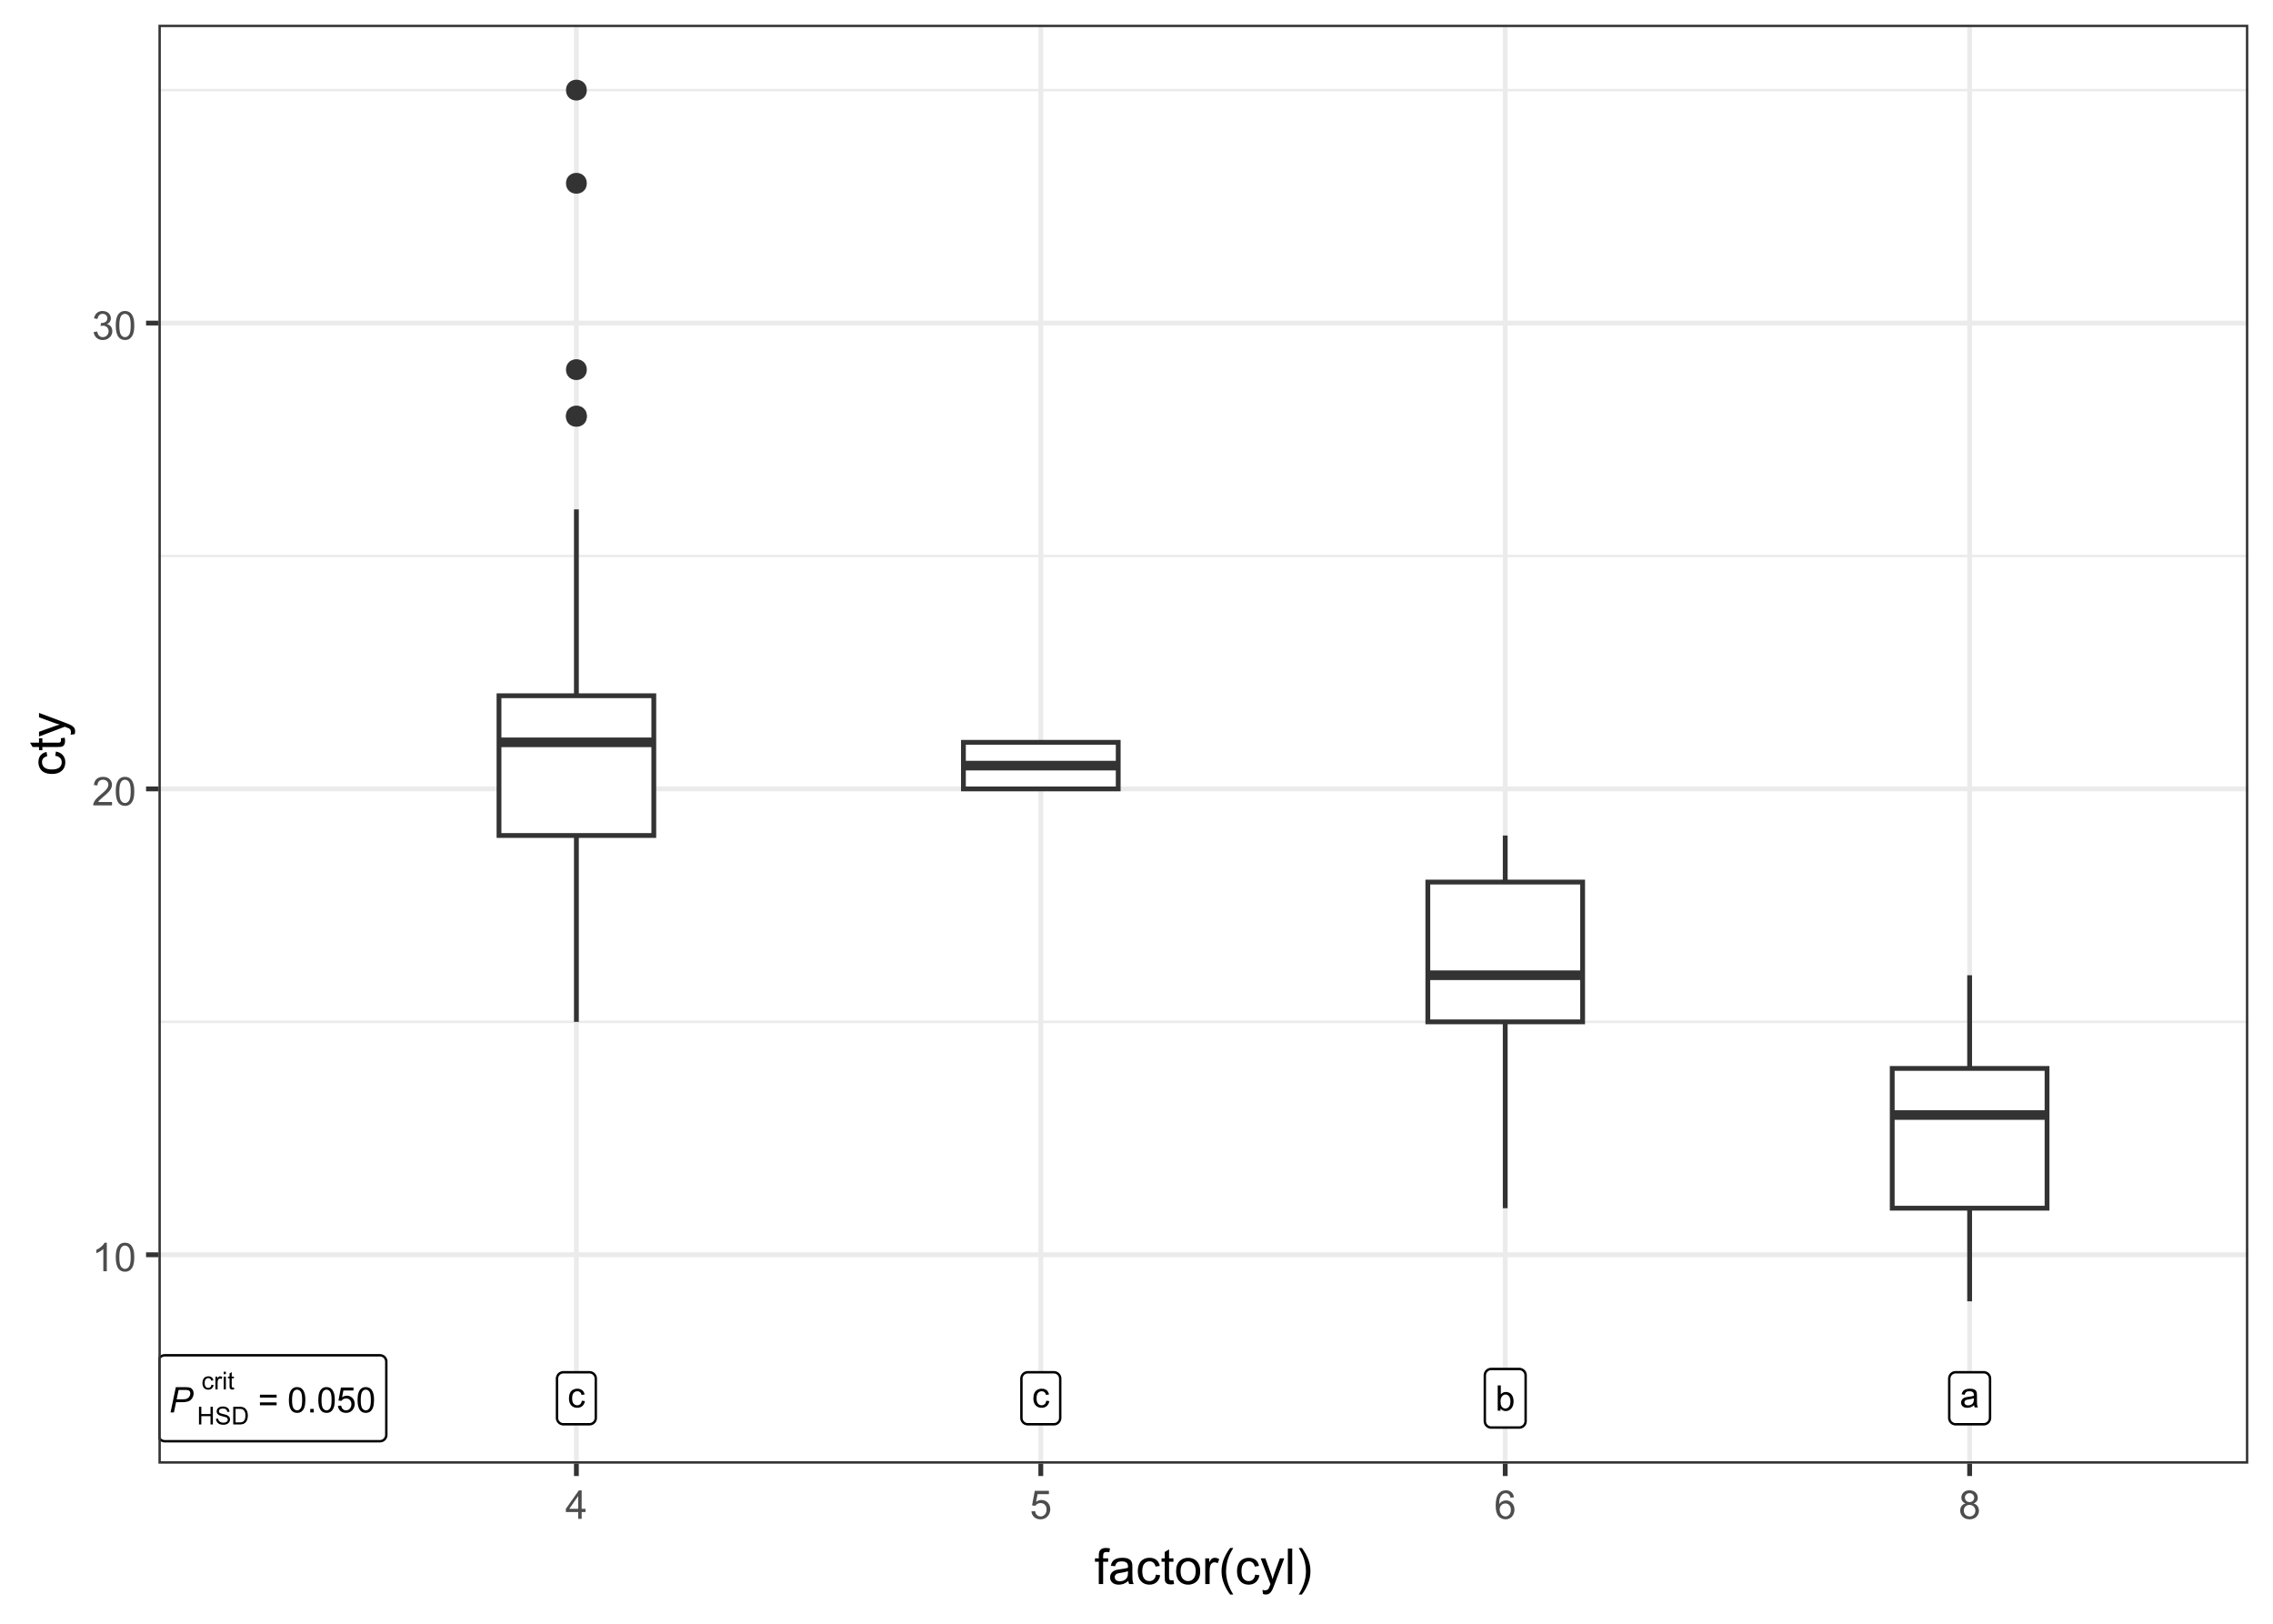 <?xml version="1.0" encoding="UTF-8"?>
<svg xmlns="http://www.w3.org/2000/svg" xmlns:xlink="http://www.w3.org/1999/xlink" width="504" height="360" viewBox="0 0 504 360">
<defs>
<g>
<g id="glyph-0-0">
<path d="M 0.336 0 L 1.508 -5.602 L 3.848 -5.602 C 4.254 -5.602 4.555 -5.555 4.758 -5.461 C 4.961 -5.367 5.129 -5.211 5.262 -4.984 C 5.395 -4.758 5.461 -4.504 5.461 -4.227 C 5.461 -3.992 5.414 -3.758 5.316 -3.52 C 5.223 -3.281 5.105 -3.082 4.961 -2.926 C 4.816 -2.77 4.672 -2.652 4.523 -2.574 C 4.375 -2.496 4.219 -2.438 4.051 -2.398 C 3.691 -2.316 3.328 -2.273 2.961 -2.273 L 1.559 -2.273 L 1.086 0 L 0.336 0 M 1.691 -2.906 L 2.926 -2.906 C 3.406 -2.906 3.758 -2.961 3.98 -3.062 C 4.207 -3.164 4.383 -3.324 4.52 -3.535 C 4.656 -3.746 4.723 -3.969 4.723 -4.207 C 4.723 -4.391 4.688 -4.539 4.617 -4.656 C 4.543 -4.77 4.441 -4.855 4.312 -4.91 C 4.184 -4.965 3.934 -4.992 3.566 -4.992 L 2.129 -4.992 Z M 1.691 -2.906 "/>
</g>
<g id="glyph-1-0">
<path d="M 0.438 0 L 0.438 -3.922 L 0.957 -3.922 L 0.957 -2.312 L 2.996 -2.312 L 2.996 -3.922 L 3.516 -3.922 L 3.516 0 L 2.996 0 L 2.996 -1.848 L 0.957 -1.848 L 0.957 0 Z M 0.438 0 "/>
</g>
<g id="glyph-1-1">
<path d="M 0.246 -1.258 L 0.734 -1.301 C 0.758 -1.105 0.812 -0.945 0.898 -0.82 C 0.98 -0.695 1.113 -0.594 1.293 -0.516 C 1.469 -0.438 1.672 -0.398 1.895 -0.398 C 2.09 -0.398 2.266 -0.43 2.418 -0.488 C 2.57 -0.547 2.684 -0.625 2.758 -0.73 C 2.828 -0.832 2.867 -0.941 2.867 -1.062 C 2.867 -1.188 2.832 -1.293 2.762 -1.387 C 2.688 -1.477 2.57 -1.555 2.406 -1.617 C 2.301 -1.66 2.07 -1.723 1.707 -1.809 C 1.348 -1.895 1.098 -1.977 0.953 -2.055 C 0.766 -2.152 0.625 -2.273 0.535 -2.418 C 0.441 -2.562 0.395 -2.727 0.395 -2.906 C 0.395 -3.105 0.453 -3.289 0.562 -3.461 C 0.676 -3.633 0.84 -3.766 1.055 -3.855 C 1.273 -3.941 1.512 -3.988 1.777 -3.988 C 2.066 -3.988 2.324 -3.941 2.543 -3.848 C 2.766 -3.754 2.938 -3.617 3.059 -3.434 C 3.176 -3.254 3.242 -3.047 3.25 -2.816 L 2.75 -2.777 C 2.727 -3.027 2.633 -3.215 2.48 -3.34 C 2.328 -3.469 2.098 -3.531 1.797 -3.531 C 1.484 -3.531 1.254 -3.473 1.109 -3.359 C 0.969 -3.242 0.895 -3.105 0.895 -2.941 C 0.895 -2.801 0.945 -2.684 1.047 -2.594 C 1.148 -2.504 1.41 -2.41 1.832 -2.316 C 2.254 -2.219 2.543 -2.137 2.699 -2.066 C 2.926 -1.961 3.094 -1.824 3.203 -1.664 C 3.312 -1.504 3.367 -1.316 3.367 -1.105 C 3.367 -0.898 3.309 -0.703 3.188 -0.516 C 3.07 -0.332 2.898 -0.188 2.672 -0.086 C 2.449 0.016 2.199 0.066 1.918 0.066 C 1.562 0.066 1.266 0.016 1.027 -0.09 C 0.785 -0.191 0.598 -0.348 0.461 -0.555 C 0.324 -0.762 0.254 -0.996 0.246 -1.258 Z M 0.246 -1.258 "/>
</g>
<g id="glyph-1-2">
<path d="M 0.422 0 L 0.422 -3.922 L 1.773 -3.922 C 2.078 -3.922 2.312 -3.902 2.473 -3.863 C 2.695 -3.812 2.887 -3.719 3.047 -3.582 C 3.254 -3.41 3.406 -3.188 3.512 -2.914 C 3.613 -2.641 3.664 -2.332 3.664 -1.98 C 3.664 -1.684 3.629 -1.422 3.559 -1.191 C 3.488 -0.961 3.402 -0.77 3.293 -0.617 C 3.184 -0.469 3.062 -0.352 2.934 -0.262 C 2.805 -0.176 2.648 -0.113 2.469 -0.066 C 2.285 -0.023 2.074 0 1.836 0 L 0.422 0 M 0.941 -0.461 L 1.777 -0.461 C 2.035 -0.461 2.238 -0.488 2.387 -0.535 C 2.535 -0.582 2.652 -0.652 2.738 -0.738 C 2.863 -0.859 2.957 -1.027 3.027 -1.234 C 3.094 -1.441 3.129 -1.695 3.129 -1.988 C 3.129 -2.398 3.062 -2.715 2.926 -2.934 C 2.793 -3.156 2.629 -3.305 2.438 -3.379 C 2.297 -3.43 2.074 -3.457 1.766 -3.457 L 0.941 -3.457 Z M 0.941 -0.461 "/>
</g>
<g id="glyph-1-3">
<path d="M 2.215 -1.039 L 2.688 -0.98 C 2.637 -0.652 2.504 -0.398 2.289 -0.211 C 2.078 -0.027 1.816 0.062 1.504 0.062 C 1.117 0.062 0.805 -0.062 0.566 -0.316 C 0.332 -0.57 0.215 -0.934 0.215 -1.41 C 0.215 -1.715 0.266 -1.984 0.367 -2.215 C 0.469 -2.445 0.621 -2.617 0.832 -2.73 C 1.039 -2.848 1.266 -2.906 1.508 -2.906 C 1.816 -2.906 2.07 -2.828 2.266 -2.672 C 2.461 -2.516 2.586 -2.293 2.641 -2.004 L 2.176 -1.934 C 2.129 -2.125 2.051 -2.27 1.938 -2.363 C 1.824 -2.461 1.688 -2.508 1.527 -2.508 C 1.285 -2.508 1.086 -2.422 0.938 -2.246 C 0.785 -2.074 0.707 -1.801 0.707 -1.422 C 0.707 -1.043 0.781 -0.766 0.93 -0.59 C 1.074 -0.418 1.266 -0.332 1.5 -0.332 C 1.688 -0.332 1.848 -0.391 1.973 -0.504 C 2.102 -0.621 2.18 -0.801 2.215 -1.039 Z M 2.215 -1.039 "/>
</g>
<g id="glyph-1-4">
<path d="M 0.355 0 L 0.355 -2.84 L 0.789 -2.84 L 0.789 -2.41 C 0.898 -2.609 1 -2.742 1.094 -2.809 C 1.188 -2.871 1.293 -2.906 1.402 -2.906 C 1.566 -2.906 1.73 -2.852 1.898 -2.75 L 1.734 -2.301 C 1.617 -2.371 1.496 -2.406 1.379 -2.406 C 1.273 -2.406 1.18 -2.375 1.098 -2.312 C 1.012 -2.25 0.953 -2.16 0.918 -2.047 C 0.863 -1.879 0.836 -1.691 0.836 -1.488 L 0.836 0 Z M 0.355 0 "/>
</g>
<g id="glyph-1-5">
<path d="M 0.363 -3.367 L 0.363 -3.922 L 0.844 -3.922 L 0.844 -3.367 L 0.363 -3.367 M 0.363 0 L 0.363 -2.84 L 0.844 -2.84 L 0.844 0 Z M 0.363 0 "/>
</g>
<g id="glyph-1-6">
<path d="M 1.41 -0.43 L 1.48 -0.004 C 1.348 0.023 1.227 0.039 1.117 0.039 C 0.941 0.039 0.809 0.012 0.711 -0.047 C 0.613 -0.102 0.547 -0.172 0.508 -0.262 C 0.469 -0.352 0.449 -0.543 0.449 -0.832 L 0.449 -2.465 L 0.098 -2.465 L 0.098 -2.84 L 0.449 -2.84 L 0.449 -3.543 L 0.93 -3.832 L 0.93 -2.84 L 1.41 -2.84 L 1.41 -2.465 L 0.93 -2.465 L 0.93 -0.805 C 0.93 -0.668 0.938 -0.578 0.953 -0.539 C 0.969 -0.5 0.996 -0.469 1.035 -0.445 C 1.074 -0.422 1.129 -0.41 1.199 -0.41 C 1.254 -0.41 1.324 -0.418 1.41 -0.43 Z M 1.41 -0.43 "/>
</g>
<g id="glyph-2-0">
</g>
<g id="glyph-3-0">
<path d="M 4.133 -3.293 L 0.434 -3.293 L 0.434 -3.934 L 4.133 -3.934 L 4.133 -3.293 M 4.133 -1.594 L 0.434 -1.594 L 0.434 -2.234 L 4.133 -2.234 Z M 4.133 -1.594 "/>
</g>
<g id="glyph-3-1">
<path d="M 0.324 -2.762 C 0.324 -3.426 0.395 -3.957 0.527 -4.359 C 0.664 -4.766 0.867 -5.078 1.137 -5.297 C 1.406 -5.516 1.742 -5.625 2.152 -5.625 C 2.453 -5.625 2.715 -5.562 2.941 -5.441 C 3.168 -5.32 3.355 -5.148 3.504 -4.918 C 3.652 -4.691 3.766 -4.414 3.852 -4.086 C 3.934 -3.758 3.977 -3.316 3.977 -2.762 C 3.977 -2.105 3.91 -1.574 3.773 -1.172 C 3.641 -0.766 3.438 -0.457 3.168 -0.234 C 2.902 -0.016 2.562 0.094 2.152 0.094 C 1.609 0.094 1.188 -0.098 0.879 -0.484 C 0.508 -0.953 0.324 -1.711 0.324 -2.762 M 1.031 -2.762 C 1.031 -1.844 1.141 -1.23 1.355 -0.926 C 1.57 -0.621 1.836 -0.469 2.152 -0.469 C 2.469 -0.469 2.73 -0.621 2.949 -0.93 C 3.164 -1.234 3.27 -1.844 3.27 -2.762 C 3.27 -3.684 3.164 -4.297 2.949 -4.602 C 2.73 -4.902 2.465 -5.055 2.145 -5.055 C 1.828 -5.055 1.574 -4.922 1.387 -4.652 C 1.148 -4.312 1.031 -3.684 1.031 -2.762 Z M 1.031 -2.762 "/>
</g>
<g id="glyph-3-2">
<path d="M 0.711 0 L 0.711 -0.785 L 1.492 -0.785 L 1.492 0 Z M 0.711 0 "/>
</g>
<g id="glyph-3-3">
<path d="M 0.324 -1.469 L 1.047 -1.527 C 1.102 -1.176 1.223 -0.914 1.418 -0.734 C 1.613 -0.559 1.848 -0.469 2.125 -0.469 C 2.457 -0.469 2.734 -0.594 2.965 -0.844 C 3.195 -1.094 3.309 -1.426 3.309 -1.836 C 3.309 -2.23 3.199 -2.539 2.977 -2.766 C 2.758 -2.992 2.469 -3.105 2.113 -3.105 C 1.891 -3.105 1.691 -3.055 1.512 -2.957 C 1.336 -2.855 1.195 -2.723 1.094 -2.562 L 0.445 -2.648 L 0.988 -5.523 L 3.773 -5.523 L 3.773 -4.867 L 1.539 -4.867 L 1.238 -3.363 C 1.574 -3.598 1.926 -3.715 2.297 -3.715 C 2.785 -3.715 3.199 -3.543 3.535 -3.207 C 3.871 -2.867 4.039 -2.43 4.039 -1.898 C 4.039 -1.391 3.891 -0.953 3.594 -0.586 C 3.234 -0.133 2.746 0.094 2.125 0.094 C 1.613 0.094 1.199 -0.047 0.875 -0.332 C 0.555 -0.617 0.371 -0.996 0.324 -1.469 Z M 0.324 -1.469 "/>
</g>
<g id="glyph-3-4">
<path d="M 3.164 -1.484 L 3.84 -1.398 C 3.766 -0.934 3.578 -0.566 3.273 -0.305 C 2.969 -0.039 2.594 0.09 2.152 0.09 C 1.598 0.09 1.148 -0.09 0.812 -0.453 C 0.473 -0.816 0.305 -1.336 0.305 -2.012 C 0.305 -2.453 0.379 -2.836 0.523 -3.164 C 0.668 -3.492 0.891 -3.738 1.188 -3.902 C 1.484 -4.066 1.805 -4.148 2.156 -4.148 C 2.594 -4.148 2.957 -4.039 3.234 -3.816 C 3.516 -3.594 3.695 -3.277 3.773 -2.867 L 3.105 -2.762 C 3.043 -3.035 2.93 -3.238 2.77 -3.379 C 2.605 -3.516 2.41 -3.582 2.18 -3.582 C 1.836 -3.582 1.555 -3.461 1.336 -3.211 C 1.121 -2.961 1.012 -2.57 1.012 -2.031 C 1.012 -1.488 1.117 -1.09 1.324 -0.844 C 1.535 -0.598 1.809 -0.473 2.145 -0.473 C 2.414 -0.473 2.641 -0.555 2.82 -0.723 C 3 -0.887 3.113 -1.141 3.164 -1.484 Z M 3.164 -1.484 "/>
</g>
<g id="glyph-3-5">
<path d="M 1.148 0 L 0.512 0 L 0.512 -5.602 L 1.199 -5.602 L 1.199 -3.602 C 1.488 -3.969 1.859 -4.148 2.312 -4.148 C 2.562 -4.148 2.797 -4.098 3.02 -4 C 3.242 -3.898 3.426 -3.758 3.57 -3.574 C 3.715 -3.391 3.828 -3.172 3.91 -2.914 C 3.988 -2.656 4.031 -2.383 4.031 -2.09 C 4.031 -1.395 3.859 -0.855 3.516 -0.477 C 3.172 -0.098 2.758 0.09 2.277 0.09 C 1.797 0.09 1.422 -0.109 1.148 -0.508 L 1.148 0 M 1.141 -2.059 C 1.141 -1.574 1.207 -1.223 1.34 -1.004 C 1.559 -0.652 1.852 -0.473 2.219 -0.473 C 2.52 -0.473 2.781 -0.605 3 -0.867 C 3.219 -1.125 3.328 -1.516 3.328 -2.031 C 3.328 -2.562 3.223 -2.953 3.012 -3.207 C 2.801 -3.457 2.547 -3.582 2.25 -3.582 C 1.949 -3.582 1.691 -3.453 1.473 -3.191 C 1.25 -2.93 1.141 -2.555 1.141 -2.059 Z M 1.141 -2.059 "/>
</g>
<g id="glyph-3-6">
<path d="M 3.164 -0.5 C 2.91 -0.285 2.664 -0.133 2.43 -0.043 C 2.191 0.047 1.941 0.09 1.668 0.09 C 1.223 0.09 0.883 -0.016 0.641 -0.234 C 0.402 -0.453 0.281 -0.73 0.281 -1.07 C 0.281 -1.27 0.328 -1.449 0.418 -1.613 C 0.508 -1.777 0.629 -1.91 0.773 -2.008 C 0.922 -2.109 1.086 -2.184 1.27 -2.234 C 1.402 -2.27 1.605 -2.305 1.879 -2.34 C 2.434 -2.406 2.844 -2.484 3.105 -2.574 C 3.109 -2.668 3.109 -2.73 3.109 -2.754 C 3.109 -3.035 3.047 -3.23 2.914 -3.348 C 2.738 -3.504 2.477 -3.578 2.133 -3.578 C 1.809 -3.578 1.57 -3.523 1.414 -3.41 C 1.262 -3.297 1.148 -3.098 1.074 -2.809 L 0.402 -2.898 C 0.461 -3.188 0.562 -3.422 0.703 -3.598 C 0.844 -3.773 1.047 -3.91 1.309 -4.004 C 1.574 -4.102 1.883 -4.148 2.23 -4.148 C 2.578 -4.148 2.859 -4.109 3.074 -4.027 C 3.293 -3.945 3.453 -3.844 3.555 -3.719 C 3.656 -3.598 3.727 -3.441 3.766 -3.25 C 3.789 -3.133 3.801 -2.922 3.801 -2.617 L 3.801 -1.699 C 3.801 -1.062 3.816 -0.656 3.844 -0.488 C 3.875 -0.316 3.934 -0.156 4.02 0 L 3.301 0 C 3.23 -0.145 3.184 -0.309 3.164 -0.5 M 3.105 -2.035 C 2.855 -1.934 2.48 -1.848 1.984 -1.777 C 1.699 -1.734 1.5 -1.691 1.383 -1.641 C 1.266 -1.59 1.176 -1.512 1.113 -1.414 C 1.047 -1.316 1.016 -1.207 1.016 -1.09 C 1.016 -0.906 1.086 -0.754 1.223 -0.629 C 1.363 -0.508 1.566 -0.445 1.832 -0.445 C 2.098 -0.445 2.336 -0.504 2.539 -0.621 C 2.746 -0.738 2.898 -0.895 2.996 -1.098 C 3.07 -1.25 3.105 -1.48 3.105 -1.785 Z M 3.105 -2.035 "/>
</g>
<g id="glyph-4-0">
<path d="M 3.277 0 L 2.504 0 L 2.504 -4.93 C 2.32 -4.75 2.074 -4.574 1.773 -4.395 C 1.469 -4.219 1.199 -4.086 0.957 -3.996 L 0.957 -4.742 C 1.391 -4.945 1.77 -5.195 2.094 -5.484 C 2.418 -5.773 2.645 -6.055 2.781 -6.324 L 3.277 -6.324 Z M 3.277 0 "/>
</g>
<g id="glyph-4-1">
<path d="M 0.367 -3.105 C 0.367 -3.852 0.441 -4.449 0.594 -4.906 C 0.75 -5.359 0.977 -5.711 1.277 -5.957 C 1.582 -6.203 1.961 -6.324 2.418 -6.324 C 2.758 -6.324 3.055 -6.258 3.309 -6.121 C 3.562 -5.984 3.773 -5.789 3.941 -5.531 C 4.105 -5.277 4.238 -4.965 4.332 -4.594 C 4.426 -4.227 4.473 -3.73 4.473 -3.105 C 4.473 -2.367 4.398 -1.77 4.246 -1.316 C 4.094 -0.863 3.867 -0.512 3.562 -0.266 C 3.262 -0.016 2.879 0.109 2.418 0.109 C 1.812 0.109 1.336 -0.109 0.988 -0.547 C 0.574 -1.07 0.367 -1.922 0.367 -3.105 M 1.16 -3.105 C 1.16 -2.074 1.281 -1.383 1.523 -1.043 C 1.766 -0.699 2.062 -0.527 2.418 -0.527 C 2.773 -0.527 3.074 -0.699 3.316 -1.043 C 3.559 -1.387 3.68 -2.074 3.68 -3.105 C 3.68 -4.145 3.559 -4.832 3.316 -5.172 C 3.074 -5.516 2.773 -5.684 2.41 -5.684 C 2.055 -5.684 1.773 -5.535 1.559 -5.234 C 1.293 -4.852 1.16 -4.141 1.16 -3.105 Z M 1.16 -3.105 "/>
</g>
<g id="glyph-4-2">
<path d="M 4.43 -0.742 L 4.43 0 L 0.266 0 C 0.262 -0.188 0.289 -0.367 0.355 -0.539 C 0.461 -0.82 0.633 -1.102 0.867 -1.375 C 1.098 -1.648 1.438 -1.969 1.879 -2.328 C 2.562 -2.891 3.023 -3.336 3.266 -3.664 C 3.508 -3.992 3.625 -4.301 3.625 -4.594 C 3.625 -4.898 3.516 -5.16 3.297 -5.367 C 3.078 -5.578 2.793 -5.684 2.441 -5.684 C 2.066 -5.684 1.77 -5.574 1.547 -5.352 C 1.324 -5.125 1.211 -4.816 1.207 -4.422 L 0.414 -4.504 C 0.469 -5.098 0.672 -5.547 1.027 -5.859 C 1.383 -6.168 1.859 -6.324 2.457 -6.324 C 3.062 -6.324 3.539 -6.156 3.895 -5.824 C 4.246 -5.488 4.422 -5.07 4.422 -4.578 C 4.422 -4.324 4.371 -4.078 4.266 -3.832 C 4.164 -3.59 3.992 -3.332 3.754 -3.062 C 3.516 -2.793 3.117 -2.426 2.562 -1.957 C 2.098 -1.566 1.801 -1.301 1.668 -1.164 C 1.535 -1.023 1.426 -0.883 1.34 -0.742 Z M 4.43 -0.742 "/>
</g>
<g id="glyph-4-3">
<path d="M 0.371 -1.664 L 1.145 -1.766 C 1.23 -1.328 1.383 -1.012 1.598 -0.82 C 1.809 -0.625 2.07 -0.527 2.375 -0.527 C 2.738 -0.527 3.047 -0.656 3.297 -0.906 C 3.547 -1.16 3.672 -1.473 3.676 -1.844 C 3.672 -2.199 3.559 -2.492 3.324 -2.723 C 3.094 -2.953 2.797 -3.066 2.441 -3.066 C 2.293 -3.066 2.113 -3.039 1.895 -2.98 L 1.98 -3.66 C 2.031 -3.656 2.074 -3.652 2.105 -3.652 C 2.434 -3.652 2.73 -3.738 2.996 -3.91 C 3.258 -4.082 3.391 -4.348 3.391 -4.703 C 3.391 -4.988 3.293 -5.223 3.102 -5.41 C 2.91 -5.598 2.664 -5.688 2.359 -5.688 C 2.059 -5.688 1.809 -5.594 1.605 -5.406 C 1.406 -5.215 1.277 -4.934 1.219 -4.555 L 0.445 -4.691 C 0.543 -5.211 0.758 -5.613 1.09 -5.898 C 1.426 -6.184 1.844 -6.324 2.344 -6.324 C 2.688 -6.324 3.004 -6.25 3.293 -6.105 C 3.582 -5.957 3.801 -5.754 3.957 -5.5 C 4.109 -5.246 4.184 -4.973 4.184 -4.688 C 4.184 -4.414 4.113 -4.168 3.965 -3.945 C 3.82 -3.723 3.605 -3.543 3.316 -3.41 C 3.691 -3.324 3.98 -3.148 4.184 -2.875 C 4.391 -2.605 4.496 -2.266 4.496 -1.859 C 4.496 -1.312 4.293 -0.844 3.895 -0.461 C 3.492 -0.078 2.984 0.113 2.371 0.113 C 1.82 0.113 1.359 -0.055 0.996 -0.383 C 0.629 -0.711 0.422 -1.141 0.371 -1.664 Z M 0.371 -1.664 "/>
</g>
<g id="glyph-4-4">
<path d="M 2.844 0 L 2.844 -1.508 L 0.113 -1.508 L 0.113 -2.219 L 2.988 -6.301 L 3.617 -6.301 L 3.617 -2.219 L 4.469 -2.219 L 4.469 -1.508 L 3.617 -1.508 L 3.617 0 L 2.844 0 M 2.844 -2.219 L 2.844 -5.059 L 0.871 -2.219 Z M 2.844 -2.219 "/>
</g>
<g id="glyph-4-5">
<path d="M 0.367 -1.648 L 1.176 -1.719 C 1.238 -1.324 1.379 -1.027 1.598 -0.828 C 1.816 -0.629 2.078 -0.527 2.391 -0.527 C 2.762 -0.527 3.078 -0.668 3.336 -0.949 C 3.594 -1.23 3.723 -1.602 3.723 -2.066 C 3.723 -2.508 3.598 -2.855 3.348 -3.109 C 3.102 -3.367 2.777 -3.492 2.375 -3.492 C 2.125 -3.492 1.902 -3.438 1.703 -3.324 C 1.5 -3.211 1.344 -3.062 1.23 -2.883 L 0.504 -2.977 L 1.113 -6.215 L 4.246 -6.215 L 4.246 -5.473 L 1.73 -5.473 L 1.391 -3.781 C 1.77 -4.043 2.168 -4.176 2.582 -4.176 C 3.133 -4.176 3.598 -3.984 3.977 -3.605 C 4.352 -3.223 4.543 -2.734 4.543 -2.137 C 4.543 -1.566 4.375 -1.074 4.043 -0.656 C 3.641 -0.148 3.09 0.109 2.391 0.109 C 1.816 0.109 1.348 -0.055 0.984 -0.375 C 0.625 -0.695 0.418 -1.121 0.367 -1.648 Z M 0.367 -1.648 "/>
</g>
<g id="glyph-4-6">
<path d="M 4.379 -4.758 L 3.609 -4.695 C 3.539 -5 3.441 -5.219 3.316 -5.359 C 3.109 -5.578 2.852 -5.688 2.543 -5.688 C 2.297 -5.688 2.082 -5.621 1.895 -5.484 C 1.652 -5.305 1.461 -5.047 1.32 -4.703 C 1.18 -4.363 1.105 -3.879 1.102 -3.25 C 1.285 -3.531 1.516 -3.742 1.785 -3.879 C 2.051 -4.016 2.336 -4.086 2.629 -4.086 C 3.145 -4.086 3.586 -3.898 3.945 -3.516 C 4.309 -3.137 4.492 -2.648 4.492 -2.047 C 4.492 -1.648 4.406 -1.281 4.234 -0.941 C 4.062 -0.605 3.828 -0.344 3.531 -0.164 C 3.234 0.016 2.895 0.109 2.52 0.109 C 1.875 0.109 1.348 -0.129 0.941 -0.605 C 0.535 -1.078 0.332 -1.859 0.332 -2.949 C 0.332 -4.164 0.555 -5.051 1.004 -5.602 C 1.398 -6.086 1.926 -6.324 2.59 -6.324 C 3.086 -6.324 3.492 -6.188 3.809 -5.91 C 4.125 -5.629 4.316 -5.246 4.379 -4.758 M 1.219 -2.039 C 1.219 -1.773 1.277 -1.52 1.391 -1.277 C 1.504 -1.031 1.66 -0.848 1.863 -0.719 C 2.066 -0.594 2.281 -0.527 2.504 -0.527 C 2.832 -0.527 3.113 -0.66 3.348 -0.926 C 3.582 -1.188 3.699 -1.547 3.699 -2 C 3.699 -2.434 3.582 -2.777 3.352 -3.027 C 3.121 -3.277 2.828 -3.402 2.477 -3.402 C 2.125 -3.402 1.828 -3.277 1.586 -3.027 C 1.344 -2.777 1.219 -2.449 1.219 -2.039 Z M 1.219 -2.039 "/>
</g>
<g id="glyph-4-7">
<path d="M 1.555 -3.418 C 1.234 -3.535 0.996 -3.699 0.844 -3.918 C 0.688 -4.137 0.609 -4.398 0.609 -4.699 C 0.609 -5.16 0.773 -5.543 1.105 -5.855 C 1.434 -6.168 1.871 -6.324 2.418 -6.324 C 2.969 -6.324 3.41 -6.164 3.746 -5.848 C 4.082 -5.527 4.25 -5.137 4.25 -4.68 C 4.25 -4.387 4.172 -4.133 4.02 -3.918 C 3.867 -3.699 3.633 -3.535 3.32 -3.418 C 3.707 -3.289 4.004 -3.086 4.203 -2.805 C 4.406 -2.523 4.508 -2.191 4.508 -1.801 C 4.508 -1.262 4.316 -0.809 3.938 -0.441 C 3.555 -0.074 3.055 0.109 2.434 0.109 C 1.809 0.109 1.309 -0.078 0.93 -0.445 C 0.547 -0.812 0.355 -1.273 0.355 -1.82 C 0.355 -2.23 0.461 -2.574 0.668 -2.852 C 0.875 -3.129 1.172 -3.316 1.555 -3.418 M 1.402 -4.727 C 1.402 -4.43 1.496 -4.184 1.688 -3.996 C 1.879 -3.809 2.129 -3.711 2.438 -3.711 C 2.734 -3.711 2.977 -3.805 3.168 -3.992 C 3.359 -4.18 3.453 -4.41 3.453 -4.684 C 3.453 -4.969 3.355 -5.207 3.16 -5.398 C 2.965 -5.594 2.719 -5.688 2.43 -5.688 C 2.133 -5.688 1.887 -5.594 1.691 -5.406 C 1.5 -5.215 1.402 -4.988 1.402 -4.727 M 1.152 -1.816 C 1.152 -1.598 1.203 -1.383 1.309 -1.176 C 1.414 -0.973 1.57 -0.812 1.773 -0.699 C 1.98 -0.586 2.203 -0.527 2.441 -0.527 C 2.809 -0.527 3.117 -0.648 3.355 -0.887 C 3.598 -1.121 3.719 -1.426 3.719 -1.793 C 3.719 -2.164 3.594 -2.473 3.344 -2.715 C 3.098 -2.961 2.789 -3.082 2.414 -3.082 C 2.051 -3.082 1.75 -2.961 1.512 -2.719 C 1.27 -2.48 1.152 -2.18 1.152 -1.816 Z M 1.152 -1.816 "/>
</g>
<g id="glyph-5-0">
<path d="M 0.957 0 L 0.957 -4.953 L 0.102 -4.953 L 0.102 -5.703 L 0.957 -5.703 L 0.957 -6.312 C 0.957 -6.695 0.988 -6.98 1.059 -7.164 C 1.152 -7.414 1.316 -7.617 1.551 -7.773 C 1.785 -7.93 2.113 -8.008 2.535 -8.008 C 2.809 -8.008 3.109 -7.977 3.438 -7.91 L 3.293 -7.07 C 3.094 -7.105 2.902 -7.121 2.723 -7.121 C 2.43 -7.121 2.223 -7.059 2.102 -6.934 C 1.977 -6.809 1.918 -6.574 1.918 -6.23 L 1.918 -5.703 L 3.031 -5.703 L 3.031 -4.953 L 1.918 -4.953 L 1.918 0 Z M 0.957 0 "/>
</g>
<g id="glyph-5-1">
<path d="M 4.445 -0.703 C 4.09 -0.398 3.746 -0.184 3.414 -0.059 C 3.082 0.066 2.727 0.129 2.348 0.129 C 1.719 0.129 1.238 -0.023 0.902 -0.332 C 0.566 -0.637 0.398 -1.027 0.398 -1.504 C 0.398 -1.781 0.461 -2.039 0.59 -2.27 C 0.715 -2.5 0.883 -2.688 1.086 -2.824 C 1.293 -2.965 1.523 -3.07 1.781 -3.141 C 1.973 -3.191 2.258 -3.242 2.641 -3.289 C 3.422 -3.379 3.996 -3.492 4.367 -3.621 C 4.371 -3.754 4.371 -3.836 4.371 -3.871 C 4.371 -4.266 4.281 -4.543 4.098 -4.703 C 3.852 -4.922 3.484 -5.031 2.996 -5.031 C 2.543 -5.031 2.207 -4.953 1.988 -4.793 C 1.773 -4.633 1.613 -4.352 1.508 -3.949 L 0.562 -4.078 C 0.648 -4.48 0.793 -4.809 0.988 -5.059 C 1.184 -5.305 1.469 -5.496 1.844 -5.633 C 2.215 -5.766 2.645 -5.832 3.137 -5.832 C 3.625 -5.832 4.02 -5.777 4.324 -5.66 C 4.629 -5.547 4.852 -5.402 4.996 -5.23 C 5.137 -5.055 5.238 -4.836 5.297 -4.57 C 5.328 -4.406 5.344 -4.109 5.344 -3.68 L 5.344 -2.391 C 5.344 -1.492 5.363 -0.922 5.406 -0.684 C 5.445 -0.445 5.527 -0.219 5.648 0 L 4.641 0 C 4.539 -0.199 4.477 -0.434 4.445 -0.703 M 4.367 -2.863 C 4.016 -2.719 3.488 -2.598 2.789 -2.496 C 2.391 -2.441 2.109 -2.375 1.945 -2.305 C 1.781 -2.234 1.652 -2.129 1.562 -1.988 C 1.473 -1.852 1.43 -1.699 1.43 -1.531 C 1.43 -1.273 1.527 -1.059 1.723 -0.887 C 1.918 -0.715 2.203 -0.629 2.578 -0.629 C 2.949 -0.629 3.281 -0.711 3.57 -0.871 C 3.863 -1.035 4.074 -1.258 4.211 -1.543 C 4.316 -1.762 4.367 -2.082 4.367 -2.508 Z M 4.367 -2.863 "/>
</g>
<g id="glyph-5-2">
<path d="M 4.445 -2.09 L 5.398 -1.965 C 5.293 -1.312 5.027 -0.797 4.602 -0.426 C 4.172 -0.055 3.648 0.129 3.023 0.129 C 2.242 0.129 1.617 -0.125 1.141 -0.637 C 0.668 -1.148 0.43 -1.879 0.43 -2.832 C 0.43 -3.445 0.531 -3.984 0.734 -4.445 C 0.941 -4.91 1.25 -5.254 1.668 -5.488 C 2.086 -5.719 2.539 -5.832 3.031 -5.832 C 3.648 -5.832 4.156 -5.676 4.551 -5.363 C 4.941 -5.051 5.195 -4.605 5.305 -4.027 L 4.367 -3.883 C 4.277 -4.266 4.117 -4.555 3.891 -4.75 C 3.664 -4.941 3.391 -5.039 3.066 -5.039 C 2.578 -5.039 2.184 -4.863 1.879 -4.516 C 1.574 -4.164 1.422 -3.613 1.422 -2.859 C 1.422 -2.09 1.57 -1.535 1.863 -1.188 C 2.156 -0.84 2.539 -0.664 3.012 -0.664 C 3.395 -0.664 3.711 -0.781 3.965 -1.016 C 4.219 -1.246 4.379 -1.605 4.445 -2.09 Z M 4.445 -2.09 "/>
</g>
<g id="glyph-5-3">
<path d="M 2.836 -0.863 L 2.977 -0.012 C 2.703 0.047 2.461 0.074 2.246 0.074 C 1.895 0.074 1.621 0.02 1.43 -0.09 C 1.234 -0.203 1.098 -0.348 1.02 -0.527 C 0.941 -0.711 0.902 -1.09 0.902 -1.672 L 0.902 -4.953 L 0.195 -4.953 L 0.195 -5.703 L 0.902 -5.703 L 0.902 -7.117 L 1.863 -7.695 L 1.863 -5.703 L 2.836 -5.703 L 2.836 -4.953 L 1.863 -4.953 L 1.863 -1.617 C 1.863 -1.34 1.879 -1.164 1.914 -1.086 C 1.949 -1.008 2.004 -0.945 2.082 -0.898 C 2.16 -0.852 2.27 -0.828 2.41 -0.828 C 2.52 -0.828 2.66 -0.84 2.836 -0.863 Z M 2.836 -0.863 "/>
</g>
<g id="glyph-5-4">
<path d="M 0.367 -2.852 C 0.367 -3.91 0.66 -4.691 1.246 -5.199 C 1.738 -5.621 2.336 -5.832 3.039 -5.832 C 3.824 -5.832 4.465 -5.574 4.961 -5.062 C 5.461 -4.547 5.711 -3.84 5.711 -2.934 C 5.711 -2.199 5.598 -1.621 5.379 -1.199 C 5.16 -0.781 4.84 -0.453 4.418 -0.219 C 3.996 0.012 3.539 0.129 3.039 0.129 C 2.242 0.129 1.598 -0.129 1.105 -0.641 C 0.613 -1.152 0.367 -1.891 0.367 -2.852 M 1.359 -2.852 C 1.359 -2.121 1.52 -1.574 1.836 -1.211 C 2.156 -0.848 2.555 -0.664 3.039 -0.664 C 3.52 -0.664 3.918 -0.848 4.238 -1.215 C 4.555 -1.578 4.715 -2.137 4.715 -2.883 C 4.715 -3.59 4.555 -4.125 4.234 -4.488 C 3.914 -4.852 3.516 -5.031 3.039 -5.031 C 2.555 -5.031 2.156 -4.852 1.836 -4.492 C 1.52 -4.129 1.359 -3.582 1.359 -2.852 Z M 1.359 -2.852 "/>
</g>
<g id="glyph-5-5">
<path d="M 0.715 0 L 0.715 -5.703 L 1.586 -5.703 L 1.586 -4.84 C 1.805 -5.242 2.012 -5.512 2.199 -5.641 C 2.387 -5.77 2.594 -5.832 2.82 -5.832 C 3.145 -5.832 3.477 -5.73 3.812 -5.523 L 3.48 -4.625 C 3.242 -4.766 3.008 -4.832 2.773 -4.836 C 2.559 -4.832 2.371 -4.77 2.203 -4.645 C 2.035 -4.516 1.914 -4.34 1.844 -4.113 C 1.734 -3.77 1.68 -3.395 1.68 -2.984 L 1.68 0 Z M 0.715 0 "/>
</g>
<g id="glyph-5-6">
<path d="M 2.574 2.316 C 2.039 1.641 1.59 0.855 1.219 -0.047 C 0.852 -0.949 0.664 -1.887 0.664 -2.852 C 0.664 -3.703 0.805 -4.52 1.078 -5.301 C 1.402 -6.207 1.898 -7.109 2.574 -8.008 L 3.266 -8.008 C 2.832 -7.262 2.547 -6.73 2.406 -6.414 C 2.188 -5.918 2.016 -5.402 1.891 -4.867 C 1.738 -4.195 1.66 -3.523 1.66 -2.848 C 1.66 -1.125 2.195 0.598 3.266 2.316 Z M 2.574 2.316 "/>
</g>
<g id="glyph-5-7">
<path d="M 0.684 2.195 L 0.574 1.289 C 0.785 1.348 0.969 1.375 1.129 1.375 C 1.344 1.375 1.516 1.34 1.645 1.266 C 1.773 1.195 1.879 1.094 1.961 0.969 C 2.02 0.871 2.121 0.629 2.258 0.246 C 2.273 0.195 2.301 0.113 2.344 0.012 L 0.176 -5.703 L 1.219 -5.703 L 2.406 -2.402 C 2.559 -1.98 2.699 -1.543 2.82 -1.078 C 2.93 -1.523 3.062 -1.957 3.219 -2.379 L 4.438 -5.703 L 5.402 -5.703 L 3.234 0.098 C 3 0.723 2.82 1.156 2.691 1.391 C 2.52 1.711 2.32 1.945 2.102 2.094 C 1.879 2.242 1.613 2.316 1.305 2.316 C 1.117 2.316 0.91 2.277 0.684 2.195 Z M 0.684 2.195 "/>
</g>
<g id="glyph-5-8">
<path d="M 0.703 0 L 0.703 -7.875 L 1.672 -7.875 L 1.672 0 Z M 0.703 0 "/>
</g>
<g id="glyph-5-9">
<path d="M 1.359 2.316 L 0.664 2.316 C 1.738 0.598 2.273 -1.125 2.273 -2.848 C 2.273 -3.52 2.195 -4.188 2.039 -4.852 C 1.918 -5.387 1.75 -5.902 1.531 -6.398 C 1.391 -6.719 1.102 -7.258 0.664 -8.008 L 1.359 -8.008 C 2.031 -7.109 2.531 -6.207 2.852 -5.301 C 3.129 -4.52 3.266 -3.703 3.266 -2.852 C 3.266 -1.887 3.082 -0.949 2.711 -0.047 C 2.34 0.855 1.891 1.641 1.359 2.316 Z M 1.359 2.316 "/>
</g>
<g id="glyph-6-0">
<path d="M -2.09 -4.445 L -1.965 -5.398 C -1.309 -5.293 -0.797 -5.027 -0.426 -4.602 C -0.055 -4.172 0.129 -3.648 0.129 -3.023 C 0.129 -2.242 -0.125 -1.617 -0.637 -1.141 C -1.148 -0.668 -1.879 -0.43 -2.832 -0.43 C -3.445 -0.43 -3.984 -0.531 -4.445 -0.734 C -4.91 -0.941 -5.254 -1.25 -5.488 -1.668 C -5.719 -2.086 -5.832 -2.539 -5.832 -3.031 C -5.832 -3.648 -5.676 -4.156 -5.363 -4.551 C -5.051 -4.941 -4.605 -5.195 -4.027 -5.305 L -3.883 -4.367 C -4.266 -4.277 -4.555 -4.117 -4.75 -3.891 C -4.941 -3.664 -5.039 -3.391 -5.039 -3.066 C -5.039 -2.578 -4.863 -2.184 -4.516 -1.879 C -4.164 -1.574 -3.613 -1.422 -2.859 -1.422 C -2.09 -1.422 -1.535 -1.57 -1.188 -1.863 C -0.84 -2.156 -0.664 -2.539 -0.664 -3.012 C -0.664 -3.395 -0.781 -3.711 -1.016 -3.965 C -1.246 -4.219 -1.605 -4.379 -2.09 -4.445 Z M -2.09 -4.445 "/>
</g>
<g id="glyph-6-1">
<path d="M -0.863 -2.836 L -0.012 -2.977 C 0.047 -2.703 0.074 -2.461 0.074 -2.246 C 0.074 -1.895 0.02 -1.621 -0.09 -1.43 C -0.203 -1.234 -0.348 -1.098 -0.527 -1.02 C -0.711 -0.941 -1.09 -0.902 -1.672 -0.902 L -4.953 -0.902 L -4.953 -0.195 L -5.703 -0.195 L -5.703 -0.902 L -7.117 -0.902 L -7.695 -1.863 L -5.703 -1.863 L -5.703 -2.836 L -4.953 -2.836 L -4.953 -1.863 L -1.617 -1.863 C -1.34 -1.863 -1.164 -1.879 -1.086 -1.914 C -1.008 -1.949 -0.945 -2.004 -0.898 -2.082 C -0.852 -2.16 -0.828 -2.27 -0.828 -2.41 C -0.828 -2.52 -0.84 -2.66 -0.863 -2.836 Z M -0.863 -2.836 "/>
</g>
<g id="glyph-6-2">
<path d="M 2.195 -0.684 L 1.289 -0.574 C 1.348 -0.785 1.375 -0.969 1.375 -1.129 C 1.375 -1.344 1.34 -1.516 1.266 -1.645 C 1.195 -1.773 1.094 -1.879 0.969 -1.961 C 0.871 -2.02 0.629 -2.121 0.246 -2.258 C 0.195 -2.273 0.113 -2.301 0.012 -2.344 L -5.703 -0.176 L -5.703 -1.219 L -2.402 -2.406 C -1.98 -2.559 -1.543 -2.699 -1.078 -2.82 C -1.523 -2.93 -1.957 -3.062 -2.379 -3.219 L -5.703 -4.438 L -5.703 -5.402 L 0.098 -3.234 C 0.723 -3 1.156 -2.82 1.391 -2.691 C 1.711 -2.52 1.945 -2.32 2.094 -2.102 C 2.242 -1.879 2.316 -1.613 2.316 -1.305 C 2.316 -1.117 2.277 -0.91 2.195 -0.684 Z M 2.195 -0.684 "/>
</g>
</g>
<clipPath id="clip-0">
<path clip-rule="nonzero" d="M 35.129 5.48 L 498.523 5.48 L 498.523 324.512 L 35.129 324.512 Z M 35.129 5.48 "/>
</clipPath>
<clipPath id="clip-1">
<path clip-rule="nonzero" d="M 35.129 226 L 498.523 226 L 498.523 227 L 35.129 227 Z M 35.129 226 "/>
</clipPath>
<clipPath id="clip-2">
<path clip-rule="nonzero" d="M 35.129 123 L 498.523 123 L 498.523 124 L 35.129 124 Z M 35.129 123 "/>
</clipPath>
<clipPath id="clip-3">
<path clip-rule="nonzero" d="M 35.129 19 L 498.523 19 L 498.523 21 L 35.129 21 Z M 35.129 19 "/>
</clipPath>
<clipPath id="clip-4">
<path clip-rule="nonzero" d="M 35.129 277 L 498.523 277 L 498.523 279 L 35.129 279 Z M 35.129 277 "/>
</clipPath>
<clipPath id="clip-5">
<path clip-rule="nonzero" d="M 35.129 174 L 498.523 174 L 498.523 176 L 35.129 176 Z M 35.129 174 "/>
</clipPath>
<clipPath id="clip-6">
<path clip-rule="nonzero" d="M 35.129 71 L 498.523 71 L 498.523 73 L 35.129 73 Z M 35.129 71 "/>
</clipPath>
<clipPath id="clip-7">
<path clip-rule="nonzero" d="M 127 5.48 L 129 5.48 L 129 324.512 L 127 324.512 Z M 127 5.48 "/>
</clipPath>
<clipPath id="clip-8">
<path clip-rule="nonzero" d="M 230 5.48 L 232 5.48 L 232 324.512 L 230 324.512 Z M 230 5.48 "/>
</clipPath>
<clipPath id="clip-9">
<path clip-rule="nonzero" d="M 333 5.48 L 335 5.48 L 335 324.512 L 333 324.512 Z M 333 5.48 "/>
</clipPath>
<clipPath id="clip-10">
<path clip-rule="nonzero" d="M 436 5.48 L 438 5.48 L 438 324.512 L 436 324.512 Z M 436 5.48 "/>
</clipPath>
<clipPath id="clip-11">
<path clip-rule="nonzero" d="M 35.129 300 L 86 300 L 86 320 L 35.129 320 Z M 35.129 300 "/>
</clipPath>
<clipPath id="clip-12">
<path clip-rule="nonzero" d="M 35.129 5.48 L 498.523 5.48 L 498.523 324.512 L 35.129 324.512 Z M 35.129 5.48 "/>
</clipPath>
</defs>
<rect x="-50.4" y="-36" width="604.8" height="432" fill="rgb(100%, 100%, 100%)" fill-opacity="1"/>
<rect x="-50.4" y="-36" width="604.8" height="432" fill="rgb(100%, 100%, 100%)" fill-opacity="1"/>
<path fill="none" stroke-width="1.067" stroke-linecap="round" stroke-linejoin="round" stroke="rgb(100%, 100%, 100%)" stroke-opacity="1" stroke-miterlimit="10" d="M 0 360 L 504 360 L 504 0 L 0 0 Z M 0 360 "/>
<g clip-path="url(#clip-0)">
<path fill-rule="nonzero" fill="rgb(100%, 100%, 100%)" fill-opacity="1" d="M 35.129 324.508 L 498.523 324.508 L 498.523 5.477 L 35.129 5.477 Z M 35.129 324.508 "/>
</g>
<g clip-path="url(#clip-1)">
<path fill="none" stroke-width="0.533" stroke-linecap="butt" stroke-linejoin="round" stroke="rgb(92.157%, 92.157%, 92.157%)" stroke-opacity="1" stroke-miterlimit="10" d="M 35.129 226.555 L 498.52 226.555 "/>
</g>
<g clip-path="url(#clip-2)">
<path fill="none" stroke-width="0.533" stroke-linecap="butt" stroke-linejoin="round" stroke="rgb(92.157%, 92.157%, 92.157%)" stroke-opacity="1" stroke-miterlimit="10" d="M 35.129 123.266 L 498.52 123.266 "/>
</g>
<g clip-path="url(#clip-3)">
<path fill="none" stroke-width="0.533" stroke-linecap="butt" stroke-linejoin="round" stroke="rgb(92.157%, 92.157%, 92.157%)" stroke-opacity="1" stroke-miterlimit="10" d="M 35.129 19.98 L 498.52 19.98 "/>
</g>
<g clip-path="url(#clip-4)">
<path fill="none" stroke-width="1.067" stroke-linecap="butt" stroke-linejoin="round" stroke="rgb(92.157%, 92.157%, 92.157%)" stroke-opacity="1" stroke-miterlimit="10" d="M 35.129 278.195 L 498.52 278.195 "/>
</g>
<g clip-path="url(#clip-5)">
<path fill="none" stroke-width="1.067" stroke-linecap="butt" stroke-linejoin="round" stroke="rgb(92.157%, 92.157%, 92.157%)" stroke-opacity="1" stroke-miterlimit="10" d="M 35.129 174.91 L 498.52 174.91 "/>
</g>
<g clip-path="url(#clip-6)">
<path fill="none" stroke-width="1.067" stroke-linecap="butt" stroke-linejoin="round" stroke="rgb(92.157%, 92.157%, 92.157%)" stroke-opacity="1" stroke-miterlimit="10" d="M 35.129 71.625 L 498.52 71.625 "/>
</g>
<g clip-path="url(#clip-7)">
<path fill="none" stroke-width="1.067" stroke-linecap="butt" stroke-linejoin="round" stroke="rgb(92.157%, 92.157%, 92.157%)" stroke-opacity="1" stroke-miterlimit="10" d="M 127.805 324.508 L 127.805 5.48 "/>
</g>
<g clip-path="url(#clip-8)">
<path fill="none" stroke-width="1.067" stroke-linecap="butt" stroke-linejoin="round" stroke="rgb(92.157%, 92.157%, 92.157%)" stroke-opacity="1" stroke-miterlimit="10" d="M 230.781 324.508 L 230.781 5.48 "/>
</g>
<g clip-path="url(#clip-9)">
<path fill="none" stroke-width="1.067" stroke-linecap="butt" stroke-linejoin="round" stroke="rgb(92.157%, 92.157%, 92.157%)" stroke-opacity="1" stroke-miterlimit="10" d="M 333.758 324.508 L 333.758 5.48 "/>
</g>
<g clip-path="url(#clip-10)">
<path fill="none" stroke-width="1.067" stroke-linecap="butt" stroke-linejoin="round" stroke="rgb(92.157%, 92.157%, 92.157%)" stroke-opacity="1" stroke-miterlimit="10" d="M 436.734 324.508 L 436.734 5.48 "/>
</g>
<g clip-path="url(#clip-11)">
<path fill-rule="nonzero" fill="rgb(100%, 100%, 100%)" fill-opacity="1" stroke-width="0.533" stroke-linecap="round" stroke-linejoin="round" stroke="rgb(0%, 0%, 0%)" stroke-opacity="1" stroke-miterlimit="10" d="M 36.535 319.535 L 84.25 319.535 L 84.191 319.535 L 84.418 319.527 L 84.641 319.48 L 84.852 319.398 L 85.051 319.285 L 85.227 319.145 L 85.375 318.973 L 85.496 318.781 L 85.586 318.574 L 85.641 318.352 L 85.656 318.129 L 85.656 301.887 L 85.641 301.664 L 85.586 301.441 L 85.496 301.234 L 85.375 301.043 L 85.227 300.871 L 85.051 300.73 L 84.852 300.617 L 84.641 300.535 L 84.418 300.488 L 84.25 300.48 L 36.535 300.48 L 36.707 300.488 L 36.48 300.48 L 36.254 300.508 L 36.035 300.57 L 35.832 300.668 L 35.645 300.797 L 35.48 300.953 L 35.348 301.137 L 35.242 301.336 L 35.168 301.551 L 35.133 301.773 L 35.129 301.887 L 35.129 318.129 L 35.133 318.016 L 35.133 318.242 L 35.168 318.465 L 35.242 318.68 L 35.348 318.879 L 35.48 319.062 L 35.645 319.219 L 35.832 319.348 L 36.035 319.445 L 36.254 319.508 L 36.48 319.535 Z M 36.535 319.535 "/>
</g>
<g fill="rgb(0%, 0%, 0%)" fill-opacity="1">
<use xlink:href="#glyph-0-0" x="37.477" y="313.156"/>
</g>
<g fill="rgb(0%, 0%, 0%)" fill-opacity="1">
<use xlink:href="#glyph-1-0" x="43.684" y="315.82"/>
</g>
<g fill="rgb(0%, 0%, 0%)" fill-opacity="1">
<use xlink:href="#glyph-1-1" x="47.641" y="315.82"/>
</g>
<g fill="rgb(0%, 0%, 0%)" fill-opacity="1">
<use xlink:href="#glyph-1-2" x="51.293" y="315.82"/>
</g>
<g fill="rgb(0%, 0%, 0%)" fill-opacity="1">
<use xlink:href="#glyph-1-3" x="44.676" y="308.047"/>
</g>
<g fill="rgb(0%, 0%, 0%)" fill-opacity="1">
<use xlink:href="#glyph-1-4" x="47.414" y="308.047"/>
</g>
<g fill="rgb(0%, 0%, 0%)" fill-opacity="1">
<use xlink:href="#glyph-1-5" x="49.238" y="308.047"/>
</g>
<g fill="rgb(0%, 0%, 0%)" fill-opacity="1">
<use xlink:href="#glyph-1-6" x="50.453" y="308.047"/>
</g>
<g fill="rgb(0%, 0%, 0%)" fill-opacity="1">
<use xlink:href="#glyph-2-0" x="55.25" y="313.156"/>
</g>
<g fill="rgb(0%, 0%, 0%)" fill-opacity="1">
<use xlink:href="#glyph-3-0" x="57.203" y="313.156"/>
</g>
<g fill="rgb(0%, 0%, 0%)" fill-opacity="1">
<use xlink:href="#glyph-2-0" x="61.773" y="313.156"/>
</g>
<g fill="rgb(0%, 0%, 0%)" fill-opacity="1">
<use xlink:href="#glyph-3-1" x="63.73" y="313.156"/>
<use xlink:href="#glyph-3-2" x="68.082" y="313.156"/>
<use xlink:href="#glyph-3-1" x="70.256" y="313.156"/>
<use xlink:href="#glyph-3-3" x="74.608" y="313.156"/>
<use xlink:href="#glyph-3-1" x="78.959" y="313.156"/>
</g>
<path fill-rule="nonzero" fill="rgb(100%, 100%, 100%)" fill-opacity="1" stroke-width="0.533" stroke-linecap="round" stroke-linejoin="round" stroke="rgb(0%, 0%, 0%)" stroke-opacity="1" stroke-miterlimit="10" d="M 124.91 315.773 L 130.703 315.773 L 130.645 315.773 L 130.871 315.766 L 131.094 315.719 L 131.305 315.641 L 131.5 315.527 L 131.676 315.383 L 131.828 315.211 L 131.949 315.02 L 132.039 314.812 L 132.09 314.594 L 132.109 314.367 L 132.109 305.648 L 132.09 305.422 L 132.039 305.203 L 131.949 304.996 L 131.828 304.805 L 131.676 304.633 L 131.5 304.488 L 131.305 304.375 L 131.094 304.297 L 130.871 304.25 L 130.703 304.242 L 124.91 304.242 L 125.082 304.25 L 124.855 304.242 L 124.629 304.27 L 124.41 304.332 L 124.207 304.43 L 124.02 304.559 L 123.855 304.715 L 123.723 304.895 L 123.617 305.098 L 123.543 305.312 L 123.508 305.535 L 123.504 305.648 L 123.504 314.367 L 123.508 314.254 L 123.508 314.48 L 123.543 314.703 L 123.617 314.918 L 123.723 315.121 L 123.855 315.301 L 124.02 315.457 L 124.207 315.586 L 124.41 315.684 L 124.629 315.746 L 124.855 315.773 Z M 124.91 315.773 "/>
<g fill="rgb(0%, 0%, 0%)" fill-opacity="1">
<use xlink:href="#glyph-3-4" x="125.852" y="312.035"/>
</g>
<path fill-rule="nonzero" fill="rgb(100%, 100%, 100%)" fill-opacity="1" stroke-width="0.533" stroke-linecap="round" stroke-linejoin="round" stroke="rgb(0%, 0%, 0%)" stroke-opacity="1" stroke-miterlimit="10" d="M 227.887 315.773 L 233.676 315.773 L 233.621 315.773 L 233.848 315.766 L 234.07 315.719 L 234.281 315.641 L 234.477 315.527 L 234.652 315.383 L 234.805 315.211 L 234.926 315.02 L 235.012 314.812 L 235.066 314.594 L 235.086 314.367 L 235.086 305.648 L 235.066 305.422 L 235.012 305.203 L 234.926 304.996 L 234.805 304.805 L 234.652 304.633 L 234.477 304.488 L 234.281 304.375 L 234.07 304.297 L 233.848 304.25 L 233.676 304.242 L 227.887 304.242 L 228.059 304.25 L 227.832 304.242 L 227.605 304.27 L 227.387 304.332 L 227.184 304.43 L 226.996 304.559 L 226.832 304.715 L 226.695 304.895 L 226.594 305.098 L 226.52 305.312 L 226.484 305.535 L 226.48 305.648 L 226.48 314.367 L 226.484 314.254 L 226.484 314.48 L 226.52 314.703 L 226.594 314.918 L 226.695 315.121 L 226.832 315.301 L 226.996 315.457 L 227.184 315.586 L 227.387 315.684 L 227.605 315.746 L 227.832 315.773 Z M 227.887 315.773 "/>
<g fill="rgb(0%, 0%, 0%)" fill-opacity="1">
<use xlink:href="#glyph-3-4" x="228.828" y="312.035"/>
</g>
<path fill-rule="nonzero" fill="rgb(100%, 100%, 100%)" fill-opacity="1" stroke-width="0.533" stroke-linecap="round" stroke-linejoin="round" stroke="rgb(0%, 0%, 0%)" stroke-opacity="1" stroke-miterlimit="10" d="M 330.645 316.5 L 336.875 316.5 L 336.816 316.5 L 337.043 316.492 L 337.266 316.445 L 337.477 316.363 L 337.672 316.25 L 337.848 316.109 L 338 315.938 L 338.121 315.746 L 338.211 315.539 L 338.262 315.316 L 338.281 315.094 L 338.281 304.922 L 338.262 304.699 L 338.211 304.477 L 338.121 304.27 L 338 304.078 L 337.848 303.906 L 337.672 303.766 L 337.477 303.652 L 337.266 303.57 L 337.043 303.523 L 336.875 303.516 L 330.645 303.516 L 330.812 303.523 L 330.586 303.516 L 330.363 303.543 L 330.145 303.605 L 329.941 303.703 L 329.754 303.832 L 329.59 303.988 L 329.453 304.172 L 329.348 304.371 L 329.277 304.586 L 329.238 304.809 L 329.234 304.922 L 329.234 315.094 L 329.238 314.98 L 329.238 315.207 L 329.277 315.43 L 329.348 315.645 L 329.453 315.844 L 329.59 316.027 L 329.754 316.184 L 329.941 316.312 L 330.145 316.41 L 330.363 316.473 L 330.586 316.5 Z M 330.645 316.5 "/>
<g fill="rgb(0%, 0%, 0%)" fill-opacity="1">
<use xlink:href="#glyph-3-5" x="331.582" y="312.762"/>
</g>
<path fill-rule="nonzero" fill="rgb(100%, 100%, 100%)" fill-opacity="1" stroke-width="0.533" stroke-linecap="round" stroke-linejoin="round" stroke="rgb(0%, 0%, 0%)" stroke-opacity="1" stroke-miterlimit="10" d="M 433.621 315.773 L 439.852 315.773 L 439.793 315.773 L 440.02 315.766 L 440.242 315.719 L 440.453 315.641 L 440.648 315.527 L 440.824 315.383 L 440.977 315.211 L 441.098 315.02 L 441.184 314.812 L 441.238 314.594 L 441.258 314.367 L 441.258 305.648 L 441.238 305.422 L 441.184 305.203 L 441.098 304.996 L 440.977 304.805 L 440.824 304.633 L 440.648 304.488 L 440.453 304.375 L 440.242 304.297 L 440.02 304.25 L 439.852 304.242 L 433.621 304.242 L 433.789 304.25 L 433.562 304.242 L 433.34 304.27 L 433.121 304.332 L 432.914 304.43 L 432.73 304.559 L 432.566 304.715 L 432.43 304.895 L 432.324 305.098 L 432.254 305.312 L 432.215 305.535 L 432.211 305.648 L 432.211 314.367 L 432.215 314.254 L 432.215 314.48 L 432.254 314.703 L 432.324 314.918 L 432.43 315.121 L 432.566 315.301 L 432.73 315.457 L 432.914 315.586 L 433.121 315.684 L 433.34 315.746 L 433.562 315.773 Z M 433.621 315.773 "/>
<g fill="rgb(0%, 0%, 0%)" fill-opacity="1">
<use xlink:href="#glyph-3-6" x="434.559" y="312.035"/>
</g>
<path fill-rule="nonzero" fill="rgb(20%, 20%, 20%)" fill-opacity="1" stroke-width="0.709" stroke-linecap="round" stroke-linejoin="round" stroke="rgb(20%, 20%, 20%)" stroke-opacity="1" stroke-miterlimit="10" d="M 129.762 92.281 C 129.762 94.887 125.852 94.887 125.852 92.281 C 125.852 89.676 129.762 89.676 129.762 92.281 "/>
<path fill-rule="nonzero" fill="rgb(20%, 20%, 20%)" fill-opacity="1" stroke-width="0.709" stroke-linecap="round" stroke-linejoin="round" stroke="rgb(20%, 20%, 20%)" stroke-opacity="1" stroke-miterlimit="10" d="M 129.762 92.281 C 129.762 94.887 125.852 94.887 125.852 92.281 C 125.852 89.676 129.762 89.676 129.762 92.281 "/>
<path fill-rule="nonzero" fill="rgb(20%, 20%, 20%)" fill-opacity="1" stroke-width="0.709" stroke-linecap="round" stroke-linejoin="round" stroke="rgb(20%, 20%, 20%)" stroke-opacity="1" stroke-miterlimit="10" d="M 129.762 40.637 C 129.762 43.246 125.852 43.246 125.852 40.637 C 125.852 38.031 129.762 38.031 129.762 40.637 "/>
<path fill-rule="nonzero" fill="rgb(20%, 20%, 20%)" fill-opacity="1" stroke-width="0.709" stroke-linecap="round" stroke-linejoin="round" stroke="rgb(20%, 20%, 20%)" stroke-opacity="1" stroke-miterlimit="10" d="M 129.762 19.98 C 129.762 22.586 125.852 22.586 125.852 19.98 C 125.852 17.375 129.762 17.375 129.762 19.98 "/>
<path fill-rule="nonzero" fill="rgb(20%, 20%, 20%)" fill-opacity="1" stroke-width="0.709" stroke-linecap="round" stroke-linejoin="round" stroke="rgb(20%, 20%, 20%)" stroke-opacity="1" stroke-miterlimit="10" d="M 129.762 81.953 C 129.762 84.559 125.852 84.559 125.852 81.953 C 125.852 79.348 129.762 79.348 129.762 81.953 "/>
<path fill="none" stroke-width="1.067" stroke-linecap="butt" stroke-linejoin="round" stroke="rgb(20%, 20%, 20%)" stroke-opacity="1" stroke-miterlimit="10" d="M 127.805 154.254 L 127.805 112.938 "/>
<path fill="none" stroke-width="1.067" stroke-linecap="butt" stroke-linejoin="round" stroke="rgb(20%, 20%, 20%)" stroke-opacity="1" stroke-miterlimit="10" d="M 127.805 185.238 L 127.805 226.555 "/>
<path fill-rule="nonzero" fill="rgb(100%, 100%, 100%)" fill-opacity="1" stroke-width="1.067" stroke-linecap="butt" stroke-linejoin="miter" stroke="rgb(20%, 20%, 20%)" stroke-opacity="1" stroke-miterlimit="10" d="M 110.645 154.254 L 110.645 185.238 L 144.969 185.238 L 144.969 154.254 Z M 110.645 154.254 "/>
<path fill="none" stroke-width="2.134" stroke-linecap="butt" stroke-linejoin="miter" stroke="rgb(20%, 20%, 20%)" stroke-opacity="1" stroke-miterlimit="10" d="M 110.645 164.582 L 144.969 164.582 "/>
<path fill="none" stroke-width="1.067" stroke-linecap="butt" stroke-linejoin="round" stroke="rgb(20%, 20%, 20%)" stroke-opacity="1" stroke-miterlimit="10" d="M 230.781 164.582 L 230.781 164.582 "/>
<path fill="none" stroke-width="1.067" stroke-linecap="butt" stroke-linejoin="round" stroke="rgb(20%, 20%, 20%)" stroke-opacity="1" stroke-miterlimit="10" d="M 230.781 174.91 L 230.781 174.91 "/>
<path fill-rule="nonzero" fill="rgb(100%, 100%, 100%)" fill-opacity="1" stroke-width="1.067" stroke-linecap="butt" stroke-linejoin="miter" stroke="rgb(20%, 20%, 20%)" stroke-opacity="1" stroke-miterlimit="10" d="M 213.621 164.582 L 213.621 174.91 L 247.945 174.91 L 247.945 164.582 Z M 213.621 164.582 "/>
<path fill="none" stroke-width="2.134" stroke-linecap="butt" stroke-linejoin="miter" stroke="rgb(20%, 20%, 20%)" stroke-opacity="1" stroke-miterlimit="10" d="M 213.621 169.746 L 247.945 169.746 "/>
<path fill="none" stroke-width="1.067" stroke-linecap="butt" stroke-linejoin="round" stroke="rgb(20%, 20%, 20%)" stroke-opacity="1" stroke-miterlimit="10" d="M 333.758 195.566 L 333.758 185.238 "/>
<path fill="none" stroke-width="1.067" stroke-linecap="butt" stroke-linejoin="round" stroke="rgb(20%, 20%, 20%)" stroke-opacity="1" stroke-miterlimit="10" d="M 333.758 226.555 L 333.758 267.867 "/>
<path fill-rule="nonzero" fill="rgb(100%, 100%, 100%)" fill-opacity="1" stroke-width="1.067" stroke-linecap="butt" stroke-linejoin="miter" stroke="rgb(20%, 20%, 20%)" stroke-opacity="1" stroke-miterlimit="10" d="M 316.598 195.566 L 316.598 226.555 L 350.922 226.555 L 350.922 195.566 Z M 316.598 195.566 "/>
<path fill="none" stroke-width="2.134" stroke-linecap="butt" stroke-linejoin="miter" stroke="rgb(20%, 20%, 20%)" stroke-opacity="1" stroke-miterlimit="10" d="M 316.598 216.223 L 350.922 216.223 "/>
<path fill="none" stroke-width="1.067" stroke-linecap="butt" stroke-linejoin="round" stroke="rgb(20%, 20%, 20%)" stroke-opacity="1" stroke-miterlimit="10" d="M 436.734 236.883 L 436.734 216.223 "/>
<path fill="none" stroke-width="1.067" stroke-linecap="butt" stroke-linejoin="round" stroke="rgb(20%, 20%, 20%)" stroke-opacity="1" stroke-miterlimit="10" d="M 436.734 267.867 L 436.734 288.523 "/>
<path fill-rule="nonzero" fill="rgb(100%, 100%, 100%)" fill-opacity="1" stroke-width="1.067" stroke-linecap="butt" stroke-linejoin="miter" stroke="rgb(20%, 20%, 20%)" stroke-opacity="1" stroke-miterlimit="10" d="M 419.57 236.883 L 419.57 267.867 L 453.898 267.867 L 453.898 236.883 Z M 419.57 236.883 "/>
<path fill="none" stroke-width="2.134" stroke-linecap="butt" stroke-linejoin="miter" stroke="rgb(20%, 20%, 20%)" stroke-opacity="1" stroke-miterlimit="10" d="M 419.57 247.211 L 453.898 247.211 "/>
<g clip-path="url(#clip-12)">
<path fill="none" stroke-width="1.067" stroke-linecap="round" stroke-linejoin="round" stroke="rgb(20%, 20%, 20%)" stroke-opacity="1" stroke-miterlimit="10" d="M 35.129 324.508 L 498.523 324.508 L 498.523 5.477 L 35.129 5.477 Z M 35.129 324.508 "/>
</g>
<g fill="rgb(30.196%, 30.196%, 30.196%)" fill-opacity="1">
<use xlink:href="#glyph-4-0" x="20.406" y="281.844"/>
<use xlink:href="#glyph-4-1" x="25.3" y="281.844"/>
</g>
<g fill="rgb(30.196%, 30.196%, 30.196%)" fill-opacity="1">
<use xlink:href="#glyph-4-2" x="20.406" y="178.559"/>
<use xlink:href="#glyph-4-1" x="25.3" y="178.559"/>
</g>
<g fill="rgb(30.196%, 30.196%, 30.196%)" fill-opacity="1">
<use xlink:href="#glyph-4-3" x="20.406" y="75.273"/>
<use xlink:href="#glyph-4-1" x="25.3" y="75.273"/>
</g>
<path fill="none" stroke-width="1.067" stroke-linecap="butt" stroke-linejoin="round" stroke="rgb(20%, 20%, 20%)" stroke-opacity="1" stroke-miterlimit="10" d="M 32.387 278.195 L 35.129 278.195 "/>
<path fill="none" stroke-width="1.067" stroke-linecap="butt" stroke-linejoin="round" stroke="rgb(20%, 20%, 20%)" stroke-opacity="1" stroke-miterlimit="10" d="M 32.387 174.91 L 35.129 174.91 "/>
<path fill="none" stroke-width="1.067" stroke-linecap="butt" stroke-linejoin="round" stroke="rgb(20%, 20%, 20%)" stroke-opacity="1" stroke-miterlimit="10" d="M 32.387 71.625 L 35.129 71.625 "/>
<path fill="none" stroke-width="1.067" stroke-linecap="butt" stroke-linejoin="round" stroke="rgb(20%, 20%, 20%)" stroke-opacity="1" stroke-miterlimit="10" d="M 127.805 327.25 L 127.805 324.508 "/>
<path fill="none" stroke-width="1.067" stroke-linecap="butt" stroke-linejoin="round" stroke="rgb(20%, 20%, 20%)" stroke-opacity="1" stroke-miterlimit="10" d="M 230.781 327.25 L 230.781 324.508 "/>
<path fill="none" stroke-width="1.067" stroke-linecap="butt" stroke-linejoin="round" stroke="rgb(20%, 20%, 20%)" stroke-opacity="1" stroke-miterlimit="10" d="M 333.758 327.25 L 333.758 324.508 "/>
<path fill="none" stroke-width="1.067" stroke-linecap="butt" stroke-linejoin="round" stroke="rgb(20%, 20%, 20%)" stroke-opacity="1" stroke-miterlimit="10" d="M 436.734 327.25 L 436.734 324.508 "/>
<g fill="rgb(30.196%, 30.196%, 30.196%)" fill-opacity="1">
<use xlink:href="#glyph-4-4" x="125.359" y="336.738"/>
</g>
<g fill="rgb(30.196%, 30.196%, 30.196%)" fill-opacity="1">
<use xlink:href="#glyph-4-5" x="228.336" y="336.738"/>
</g>
<g fill="rgb(30.196%, 30.196%, 30.196%)" fill-opacity="1">
<use xlink:href="#glyph-4-6" x="331.312" y="336.738"/>
</g>
<g fill="rgb(30.196%, 30.196%, 30.196%)" fill-opacity="1">
<use xlink:href="#glyph-4-7" x="434.289" y="336.738"/>
</g>
<g fill="rgb(0%, 0%, 0%)" fill-opacity="1">
<use xlink:href="#glyph-5-0" x="242.684" y="351.207"/>
<use xlink:href="#glyph-5-1" x="245.74" y="351.207"/>
<use xlink:href="#glyph-5-2" x="251.857" y="351.207"/>
<use xlink:href="#glyph-5-3" x="257.357" y="351.207"/>
<use xlink:href="#glyph-5-4" x="260.414" y="351.207"/>
<use xlink:href="#glyph-5-5" x="266.531" y="351.207"/>
<use xlink:href="#glyph-5-6" x="270.194" y="351.207"/>
<use xlink:href="#glyph-5-2" x="273.857" y="351.207"/>
<use xlink:href="#glyph-5-7" x="279.357" y="351.207"/>
<use xlink:href="#glyph-5-8" x="284.857" y="351.207"/>
<use xlink:href="#glyph-5-9" x="287.301" y="351.207"/>
</g>
<g fill="rgb(0%, 0%, 0%)" fill-opacity="1">
<use xlink:href="#glyph-6-0" x="14.352" y="172.023"/>
<use xlink:href="#glyph-6-1" x="14.352" y="166.523"/>
<use xlink:href="#glyph-6-2" x="14.352" y="163.467"/>
</g>
</svg>
